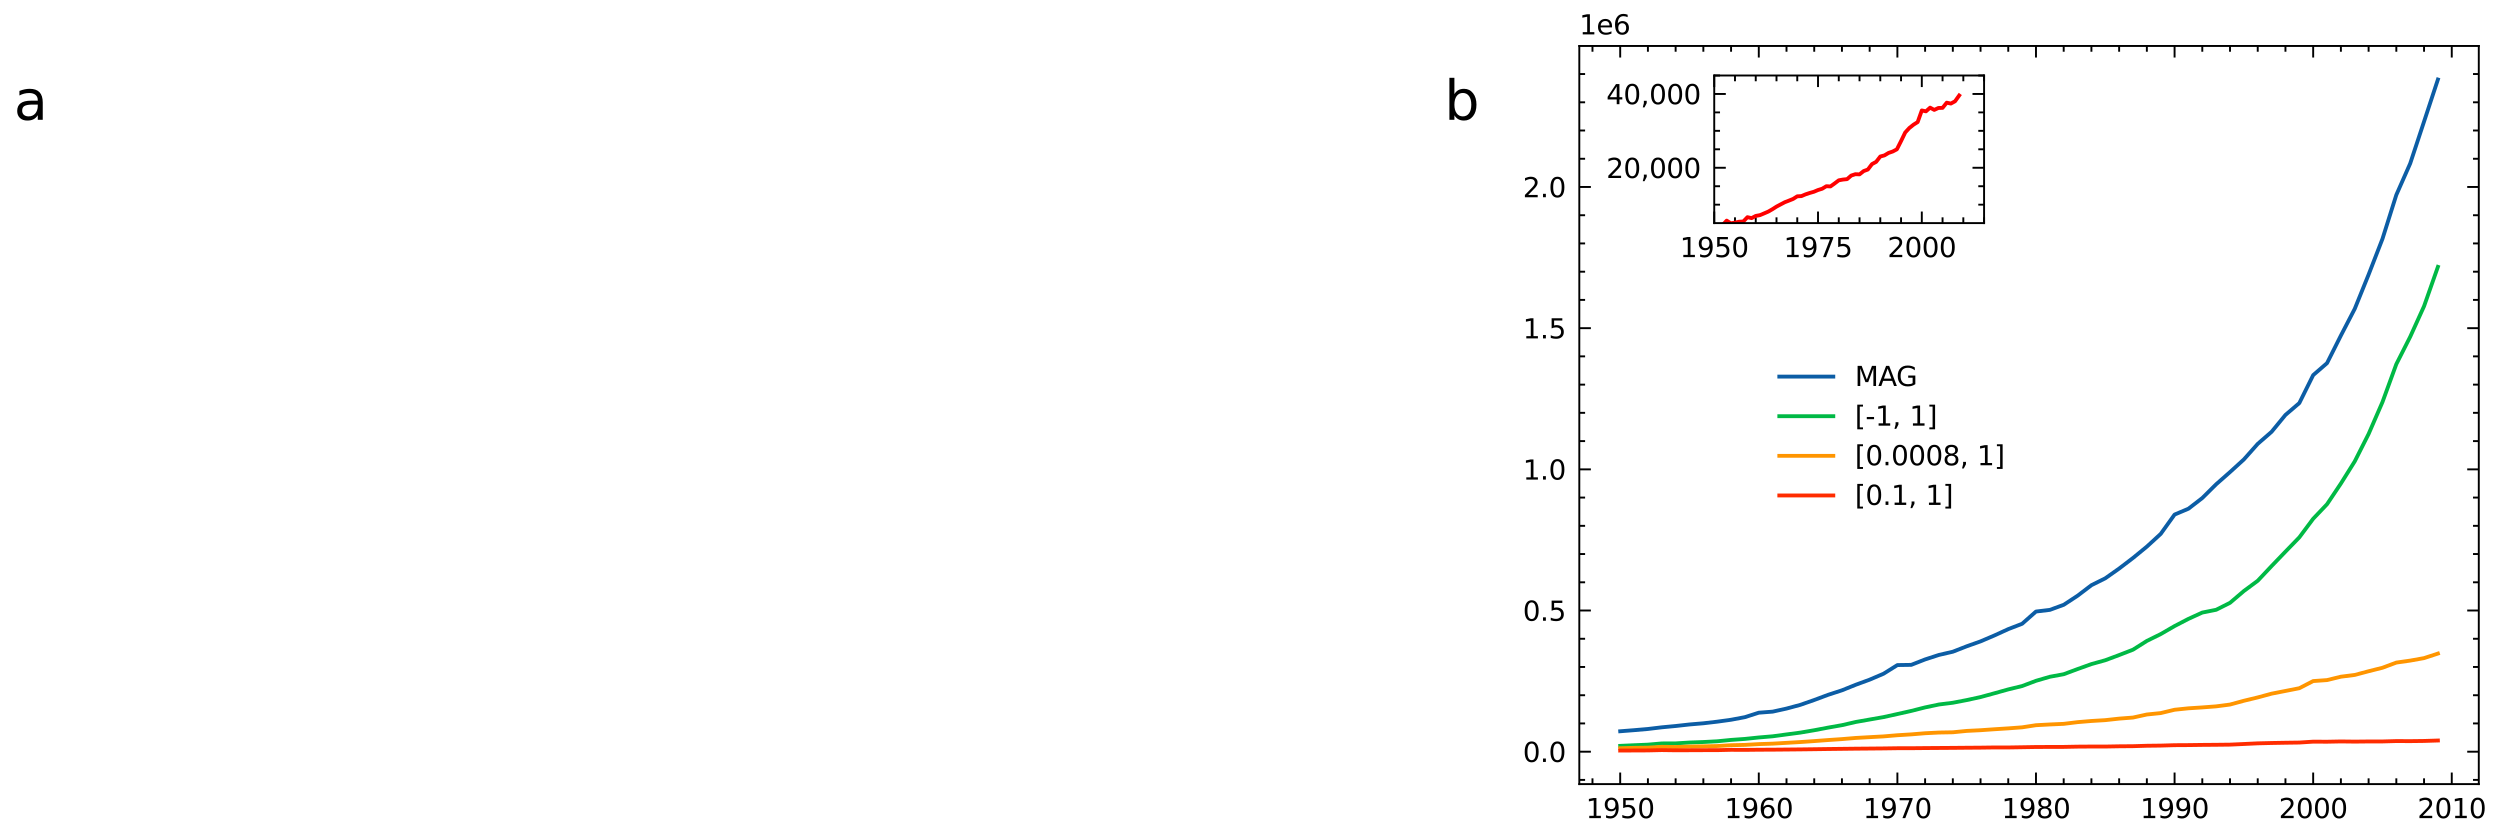 <?xml version="1.0" encoding="utf-8" standalone="no"?>
<!DOCTYPE svg PUBLIC "-//W3C//DTD SVG 1.1//EN"
  "http://www.w3.org/Graphics/SVG/1.1/DTD/svg11.dtd">
<svg xmlns:xlink="http://www.w3.org/1999/xlink" width="648.263pt" height="217.2pt" viewBox="0 0 648.263 217.2" xmlns="http://www.w3.org/2000/svg" version="1.1">
 <defs>
  <style type="text/css">*{stroke-linejoin: round; stroke-linecap: butt}</style>
 </defs>
 <g id="figure_1">
  <g id="patch_1">
   <path d="M 0 217.2 
L 648.263 217.2 
L 648.263 0 
L 0 0 
z
" style="fill: #ffffff"/>
  </g>
  <g id="axes_1">
   <g id="text_1">
    <!-- a -->
    <g transform="translate(3.6 31.059) scale(0.14 -0.14)">
     <defs>
      <path id="DejaVuSans-61" d="M 2194 1759 
Q 1497 1759 1228 1600 
Q 959 1441 959 1056 
Q 959 750 1161 570 
Q 1363 391 1709 391 
Q 2188 391 2477 730 
Q 2766 1069 2766 1631 
L 2766 1759 
L 2194 1759 
z
M 3341 1997 
L 3341 0 
L 2766 0 
L 2766 531 
Q 2569 213 2275 61 
Q 1981 -91 1556 -91 
Q 1019 -91 701 211 
Q 384 513 384 1019 
Q 384 1609 779 1909 
Q 1175 2209 1959 2209 
L 2766 2209 
L 2766 2266 
Q 2766 2663 2505 2880 
Q 2244 3097 1772 3097 
Q 1472 3097 1187 3025 
Q 903 2953 641 2809 
L 641 3341 
Q 956 3463 1253 3523 
Q 1550 3584 1831 3584 
Q 2591 3584 2966 3190 
Q 3341 2797 3341 1997 
z
" transform="scale(0.016)"/>
     </defs>
     <use xlink:href="#DejaVuSans-61"/>
    </g>
   </g>
  </g>
  <g id="axes_2">
   <g id="patch_2">
    <path d="M 409.523 203.325 
L 642.763 203.325 
L 642.763 11.919 
L 409.523 11.919 
z
" style="fill: #ffffff"/>
   </g>
   <g id="patch_3">
    <path d="M 420.125 194.55 
L 649.263 194.55 
M 649.263 191.622 
L 420.125 191.622 
L 420.125 194.55 
" clip-path="url(#pc21e0693cb)" style="fill: none"/>
   </g>
   <g id="matplotlib.axis_1">
    <g id="xtick_1">
     <g id="line2d_1">
      <defs>
       <path id="mc2209debc9" d="M 0 0 
L 0 -3 
" style="stroke: #000000; stroke-width: 0.5"/>
      </defs>
      <g>
       <use xlink:href="#mc2209debc9" x="420.125" y="203.325" style="stroke: #000000; stroke-width: 0.5"/>
      </g>
     </g>
     <g id="line2d_2">
      <defs>
       <path id="m16a56e37a3" d="M 0 0 
L 0 3 
" style="stroke: #000000; stroke-width: 0.5"/>
      </defs>
      <g>
       <use xlink:href="#m16a56e37a3" x="420.125" y="11.919" style="stroke: #000000; stroke-width: 0.5"/>
      </g>
     </g>
     <g id="text_2">
      <!-- 1950 -->
      <g transform="translate(411.217 212.144) scale(0.07 -0.07)">
       <defs>
        <path id="DejaVuSans-31" d="M 794 531 
L 1825 531 
L 1825 4091 
L 703 3866 
L 703 4441 
L 1819 4666 
L 2450 4666 
L 2450 531 
L 3481 531 
L 3481 0 
L 794 0 
L 794 531 
z
" transform="scale(0.016)"/>
        <path id="DejaVuSans-39" d="M 703 97 
L 703 672 
Q 941 559 1184 500 
Q 1428 441 1663 441 
Q 2288 441 2617 861 
Q 2947 1281 2994 2138 
Q 2813 1869 2534 1725 
Q 2256 1581 1919 1581 
Q 1219 1581 811 2004 
Q 403 2428 403 3163 
Q 403 3881 828 4315 
Q 1253 4750 1959 4750 
Q 2769 4750 3195 4129 
Q 3622 3509 3622 2328 
Q 3622 1225 3098 567 
Q 2575 -91 1691 -91 
Q 1453 -91 1209 -44 
Q 966 3 703 97 
z
M 1959 2075 
Q 2384 2075 2632 2365 
Q 2881 2656 2881 3163 
Q 2881 3666 2632 3958 
Q 2384 4250 1959 4250 
Q 1534 4250 1286 3958 
Q 1038 3666 1038 3163 
Q 1038 2656 1286 2365 
Q 1534 2075 1959 2075 
z
" transform="scale(0.016)"/>
        <path id="DejaVuSans-35" d="M 691 4666 
L 3169 4666 
L 3169 4134 
L 1269 4134 
L 1269 2991 
Q 1406 3038 1543 3061 
Q 1681 3084 1819 3084 
Q 2600 3084 3056 2656 
Q 3513 2228 3513 1497 
Q 3513 744 3044 326 
Q 2575 -91 1722 -91 
Q 1428 -91 1123 -41 
Q 819 9 494 109 
L 494 744 
Q 775 591 1075 516 
Q 1375 441 1709 441 
Q 2250 441 2565 725 
Q 2881 1009 2881 1497 
Q 2881 1984 2565 2268 
Q 2250 2553 1709 2553 
Q 1456 2553 1204 2497 
Q 953 2441 691 2322 
L 691 4666 
z
" transform="scale(0.016)"/>
        <path id="DejaVuSans-30" d="M 2034 4250 
Q 1547 4250 1301 3770 
Q 1056 3291 1056 2328 
Q 1056 1369 1301 889 
Q 1547 409 2034 409 
Q 2525 409 2770 889 
Q 3016 1369 3016 2328 
Q 3016 3291 2770 3770 
Q 2525 4250 2034 4250 
z
M 2034 4750 
Q 2819 4750 3233 4129 
Q 3647 3509 3647 2328 
Q 3647 1150 3233 529 
Q 2819 -91 2034 -91 
Q 1250 -91 836 529 
Q 422 1150 422 2328 
Q 422 3509 836 4129 
Q 1250 4750 2034 4750 
z
" transform="scale(0.016)"/>
       </defs>
       <use xlink:href="#DejaVuSans-31"/>
       <use xlink:href="#DejaVuSans-39" x="63.623"/>
       <use xlink:href="#DejaVuSans-35" x="127.246"/>
       <use xlink:href="#DejaVuSans-30" x="190.869"/>
      </g>
     </g>
    </g>
    <g id="xtick_2">
     <g id="line2d_3">
      <g>
       <use xlink:href="#mc2209debc9" x="456.063" y="203.325" style="stroke: #000000; stroke-width: 0.5"/>
      </g>
     </g>
     <g id="line2d_4">
      <g>
       <use xlink:href="#m16a56e37a3" x="456.063" y="11.919" style="stroke: #000000; stroke-width: 0.5"/>
      </g>
     </g>
     <g id="text_3">
      <!-- 1960 -->
      <g transform="translate(447.156 212.144) scale(0.07 -0.07)">
       <defs>
        <path id="DejaVuSans-36" d="M 2113 2584 
Q 1688 2584 1439 2293 
Q 1191 2003 1191 1497 
Q 1191 994 1439 701 
Q 1688 409 2113 409 
Q 2538 409 2786 701 
Q 3034 994 3034 1497 
Q 3034 2003 2786 2293 
Q 2538 2584 2113 2584 
z
M 3366 4563 
L 3366 3988 
Q 3128 4100 2886 4159 
Q 2644 4219 2406 4219 
Q 1781 4219 1451 3797 
Q 1122 3375 1075 2522 
Q 1259 2794 1537 2939 
Q 1816 3084 2150 3084 
Q 2853 3084 3261 2657 
Q 3669 2231 3669 1497 
Q 3669 778 3244 343 
Q 2819 -91 2113 -91 
Q 1303 -91 875 529 
Q 447 1150 447 2328 
Q 447 3434 972 4092 
Q 1497 4750 2381 4750 
Q 2619 4750 2861 4703 
Q 3103 4656 3366 4563 
z
" transform="scale(0.016)"/>
       </defs>
       <use xlink:href="#DejaVuSans-31"/>
       <use xlink:href="#DejaVuSans-39" x="63.623"/>
       <use xlink:href="#DejaVuSans-36" x="127.246"/>
       <use xlink:href="#DejaVuSans-30" x="190.869"/>
      </g>
     </g>
    </g>
    <g id="xtick_3">
     <g id="line2d_5">
      <g>
       <use xlink:href="#mc2209debc9" x="492.002" y="203.325" style="stroke: #000000; stroke-width: 0.5"/>
      </g>
     </g>
     <g id="line2d_6">
      <g>
       <use xlink:href="#m16a56e37a3" x="492.002" y="11.919" style="stroke: #000000; stroke-width: 0.5"/>
      </g>
     </g>
     <g id="text_4">
      <!-- 1970 -->
      <g transform="translate(483.094 212.144) scale(0.07 -0.07)">
       <defs>
        <path id="DejaVuSans-37" d="M 525 4666 
L 3525 4666 
L 3525 4397 
L 1831 0 
L 1172 0 
L 2766 4134 
L 525 4134 
L 525 4666 
z
" transform="scale(0.016)"/>
       </defs>
       <use xlink:href="#DejaVuSans-31"/>
       <use xlink:href="#DejaVuSans-39" x="63.623"/>
       <use xlink:href="#DejaVuSans-37" x="127.246"/>
       <use xlink:href="#DejaVuSans-30" x="190.869"/>
      </g>
     </g>
    </g>
    <g id="xtick_4">
     <g id="line2d_7">
      <g>
       <use xlink:href="#mc2209debc9" x="527.94" y="203.325" style="stroke: #000000; stroke-width: 0.5"/>
      </g>
     </g>
     <g id="line2d_8">
      <g>
       <use xlink:href="#m16a56e37a3" x="527.94" y="11.919" style="stroke: #000000; stroke-width: 0.5"/>
      </g>
     </g>
     <g id="text_5">
      <!-- 1980 -->
      <g transform="translate(519.033 212.144) scale(0.07 -0.07)">
       <defs>
        <path id="DejaVuSans-38" d="M 2034 2216 
Q 1584 2216 1326 1975 
Q 1069 1734 1069 1313 
Q 1069 891 1326 650 
Q 1584 409 2034 409 
Q 2484 409 2743 651 
Q 3003 894 3003 1313 
Q 3003 1734 2745 1975 
Q 2488 2216 2034 2216 
z
M 1403 2484 
Q 997 2584 770 2862 
Q 544 3141 544 3541 
Q 544 4100 942 4425 
Q 1341 4750 2034 4750 
Q 2731 4750 3128 4425 
Q 3525 4100 3525 3541 
Q 3525 3141 3298 2862 
Q 3072 2584 2669 2484 
Q 3125 2378 3379 2068 
Q 3634 1759 3634 1313 
Q 3634 634 3220 271 
Q 2806 -91 2034 -91 
Q 1263 -91 848 271 
Q 434 634 434 1313 
Q 434 1759 690 2068 
Q 947 2378 1403 2484 
z
M 1172 3481 
Q 1172 3119 1398 2916 
Q 1625 2713 2034 2713 
Q 2441 2713 2670 2916 
Q 2900 3119 2900 3481 
Q 2900 3844 2670 4047 
Q 2441 4250 2034 4250 
Q 1625 4250 1398 4047 
Q 1172 3844 1172 3481 
z
" transform="scale(0.016)"/>
       </defs>
       <use xlink:href="#DejaVuSans-31"/>
       <use xlink:href="#DejaVuSans-39" x="63.623"/>
       <use xlink:href="#DejaVuSans-38" x="127.246"/>
       <use xlink:href="#DejaVuSans-30" x="190.869"/>
      </g>
     </g>
    </g>
    <g id="xtick_5">
     <g id="line2d_9">
      <g>
       <use xlink:href="#mc2209debc9" x="563.879" y="203.325" style="stroke: #000000; stroke-width: 0.5"/>
      </g>
     </g>
     <g id="line2d_10">
      <g>
       <use xlink:href="#m16a56e37a3" x="563.879" y="11.919" style="stroke: #000000; stroke-width: 0.5"/>
      </g>
     </g>
     <g id="text_6">
      <!-- 1990 -->
      <g transform="translate(554.971 212.144) scale(0.07 -0.07)">
       <use xlink:href="#DejaVuSans-31"/>
       <use xlink:href="#DejaVuSans-39" x="63.623"/>
       <use xlink:href="#DejaVuSans-39" x="127.246"/>
       <use xlink:href="#DejaVuSans-30" x="190.869"/>
      </g>
     </g>
    </g>
    <g id="xtick_6">
     <g id="line2d_11">
      <g>
       <use xlink:href="#mc2209debc9" x="599.817" y="203.325" style="stroke: #000000; stroke-width: 0.5"/>
      </g>
     </g>
     <g id="line2d_12">
      <g>
       <use xlink:href="#m16a56e37a3" x="599.817" y="11.919" style="stroke: #000000; stroke-width: 0.5"/>
      </g>
     </g>
     <g id="text_7">
      <!-- 2000 -->
      <g transform="translate(590.909 212.144) scale(0.07 -0.07)">
       <defs>
        <path id="DejaVuSans-32" d="M 1228 531 
L 3431 531 
L 3431 0 
L 469 0 
L 469 531 
Q 828 903 1448 1529 
Q 2069 2156 2228 2338 
Q 2531 2678 2651 2914 
Q 2772 3150 2772 3378 
Q 2772 3750 2511 3984 
Q 2250 4219 1831 4219 
Q 1534 4219 1204 4116 
Q 875 4013 500 3803 
L 500 4441 
Q 881 4594 1212 4672 
Q 1544 4750 1819 4750 
Q 2544 4750 2975 4387 
Q 3406 4025 3406 3419 
Q 3406 3131 3298 2873 
Q 3191 2616 2906 2266 
Q 2828 2175 2409 1742 
Q 1991 1309 1228 531 
z
" transform="scale(0.016)"/>
       </defs>
       <use xlink:href="#DejaVuSans-32"/>
       <use xlink:href="#DejaVuSans-30" x="63.623"/>
       <use xlink:href="#DejaVuSans-30" x="127.246"/>
       <use xlink:href="#DejaVuSans-30" x="190.869"/>
      </g>
     </g>
    </g>
    <g id="xtick_7">
     <g id="line2d_13">
      <g>
       <use xlink:href="#mc2209debc9" x="635.755" y="203.325" style="stroke: #000000; stroke-width: 0.5"/>
      </g>
     </g>
     <g id="line2d_14">
      <g>
       <use xlink:href="#m16a56e37a3" x="635.755" y="11.919" style="stroke: #000000; stroke-width: 0.5"/>
      </g>
     </g>
     <g id="text_8">
      <!-- 2010 -->
      <g transform="translate(626.848 212.144) scale(0.07 -0.07)">
       <use xlink:href="#DejaVuSans-32"/>
       <use xlink:href="#DejaVuSans-30" x="63.623"/>
       <use xlink:href="#DejaVuSans-31" x="127.246"/>
       <use xlink:href="#DejaVuSans-30" x="190.869"/>
      </g>
     </g>
    </g>
    <g id="xtick_8">
     <g id="line2d_15">
      <defs>
       <path id="m27aea5e9bb" d="M 0 0 
L 0 -1.5 
" style="stroke: #000000; stroke-width: 0.5"/>
      </defs>
      <g>
       <use xlink:href="#m27aea5e9bb" x="412.937" y="203.325" style="stroke: #000000; stroke-width: 0.5"/>
      </g>
     </g>
     <g id="line2d_16">
      <defs>
       <path id="mab8e071336" d="M 0 0 
L 0 1.5 
" style="stroke: #000000; stroke-width: 0.5"/>
      </defs>
      <g>
       <use xlink:href="#mab8e071336" x="412.937" y="11.919" style="stroke: #000000; stroke-width: 0.5"/>
      </g>
     </g>
    </g>
    <g id="xtick_9">
     <g id="line2d_17">
      <g>
       <use xlink:href="#m27aea5e9bb" x="427.312" y="203.325" style="stroke: #000000; stroke-width: 0.5"/>
      </g>
     </g>
     <g id="line2d_18">
      <g>
       <use xlink:href="#mab8e071336" x="427.312" y="11.919" style="stroke: #000000; stroke-width: 0.5"/>
      </g>
     </g>
    </g>
    <g id="xtick_10">
     <g id="line2d_19">
      <g>
       <use xlink:href="#m27aea5e9bb" x="434.5" y="203.325" style="stroke: #000000; stroke-width: 0.5"/>
      </g>
     </g>
     <g id="line2d_20">
      <g>
       <use xlink:href="#mab8e071336" x="434.5" y="11.919" style="stroke: #000000; stroke-width: 0.5"/>
      </g>
     </g>
    </g>
    <g id="xtick_11">
     <g id="line2d_21">
      <g>
       <use xlink:href="#m27aea5e9bb" x="441.688" y="203.325" style="stroke: #000000; stroke-width: 0.5"/>
      </g>
     </g>
     <g id="line2d_22">
      <g>
       <use xlink:href="#mab8e071336" x="441.688" y="11.919" style="stroke: #000000; stroke-width: 0.5"/>
      </g>
     </g>
    </g>
    <g id="xtick_12">
     <g id="line2d_23">
      <g>
       <use xlink:href="#m27aea5e9bb" x="448.875" y="203.325" style="stroke: #000000; stroke-width: 0.5"/>
      </g>
     </g>
     <g id="line2d_24">
      <g>
       <use xlink:href="#mab8e071336" x="448.875" y="11.919" style="stroke: #000000; stroke-width: 0.5"/>
      </g>
     </g>
    </g>
    <g id="xtick_13">
     <g id="line2d_25">
      <g>
       <use xlink:href="#m27aea5e9bb" x="463.251" y="203.325" style="stroke: #000000; stroke-width: 0.5"/>
      </g>
     </g>
     <g id="line2d_26">
      <g>
       <use xlink:href="#mab8e071336" x="463.251" y="11.919" style="stroke: #000000; stroke-width: 0.5"/>
      </g>
     </g>
    </g>
    <g id="xtick_14">
     <g id="line2d_27">
      <g>
       <use xlink:href="#m27aea5e9bb" x="470.438" y="203.325" style="stroke: #000000; stroke-width: 0.5"/>
      </g>
     </g>
     <g id="line2d_28">
      <g>
       <use xlink:href="#mab8e071336" x="470.438" y="11.919" style="stroke: #000000; stroke-width: 0.5"/>
      </g>
     </g>
    </g>
    <g id="xtick_15">
     <g id="line2d_29">
      <g>
       <use xlink:href="#m27aea5e9bb" x="477.626" y="203.325" style="stroke: #000000; stroke-width: 0.5"/>
      </g>
     </g>
     <g id="line2d_30">
      <g>
       <use xlink:href="#mab8e071336" x="477.626" y="11.919" style="stroke: #000000; stroke-width: 0.5"/>
      </g>
     </g>
    </g>
    <g id="xtick_16">
     <g id="line2d_31">
      <g>
       <use xlink:href="#m27aea5e9bb" x="484.814" y="203.325" style="stroke: #000000; stroke-width: 0.5"/>
      </g>
     </g>
     <g id="line2d_32">
      <g>
       <use xlink:href="#mab8e071336" x="484.814" y="11.919" style="stroke: #000000; stroke-width: 0.5"/>
      </g>
     </g>
    </g>
    <g id="xtick_17">
     <g id="line2d_33">
      <g>
       <use xlink:href="#m27aea5e9bb" x="499.189" y="203.325" style="stroke: #000000; stroke-width: 0.5"/>
      </g>
     </g>
     <g id="line2d_34">
      <g>
       <use xlink:href="#mab8e071336" x="499.189" y="11.919" style="stroke: #000000; stroke-width: 0.5"/>
      </g>
     </g>
    </g>
    <g id="xtick_18">
     <g id="line2d_35">
      <g>
       <use xlink:href="#m27aea5e9bb" x="506.377" y="203.325" style="stroke: #000000; stroke-width: 0.5"/>
      </g>
     </g>
     <g id="line2d_36">
      <g>
       <use xlink:href="#mab8e071336" x="506.377" y="11.919" style="stroke: #000000; stroke-width: 0.5"/>
      </g>
     </g>
    </g>
    <g id="xtick_19">
     <g id="line2d_37">
      <g>
       <use xlink:href="#m27aea5e9bb" x="513.565" y="203.325" style="stroke: #000000; stroke-width: 0.5"/>
      </g>
     </g>
     <g id="line2d_38">
      <g>
       <use xlink:href="#mab8e071336" x="513.565" y="11.919" style="stroke: #000000; stroke-width: 0.5"/>
      </g>
     </g>
    </g>
    <g id="xtick_20">
     <g id="line2d_39">
      <g>
       <use xlink:href="#m27aea5e9bb" x="520.752" y="203.325" style="stroke: #000000; stroke-width: 0.5"/>
      </g>
     </g>
     <g id="line2d_40">
      <g>
       <use xlink:href="#mab8e071336" x="520.752" y="11.919" style="stroke: #000000; stroke-width: 0.5"/>
      </g>
     </g>
    </g>
    <g id="xtick_21">
     <g id="line2d_41">
      <g>
       <use xlink:href="#m27aea5e9bb" x="535.128" y="203.325" style="stroke: #000000; stroke-width: 0.5"/>
      </g>
     </g>
     <g id="line2d_42">
      <g>
       <use xlink:href="#mab8e071336" x="535.128" y="11.919" style="stroke: #000000; stroke-width: 0.5"/>
      </g>
     </g>
    </g>
    <g id="xtick_22">
     <g id="line2d_43">
      <g>
       <use xlink:href="#m27aea5e9bb" x="542.315" y="203.325" style="stroke: #000000; stroke-width: 0.5"/>
      </g>
     </g>
     <g id="line2d_44">
      <g>
       <use xlink:href="#mab8e071336" x="542.315" y="11.919" style="stroke: #000000; stroke-width: 0.5"/>
      </g>
     </g>
    </g>
    <g id="xtick_23">
     <g id="line2d_45">
      <g>
       <use xlink:href="#m27aea5e9bb" x="549.503" y="203.325" style="stroke: #000000; stroke-width: 0.5"/>
      </g>
     </g>
     <g id="line2d_46">
      <g>
       <use xlink:href="#mab8e071336" x="549.503" y="11.919" style="stroke: #000000; stroke-width: 0.5"/>
      </g>
     </g>
    </g>
    <g id="xtick_24">
     <g id="line2d_47">
      <g>
       <use xlink:href="#m27aea5e9bb" x="556.691" y="203.325" style="stroke: #000000; stroke-width: 0.5"/>
      </g>
     </g>
     <g id="line2d_48">
      <g>
       <use xlink:href="#mab8e071336" x="556.691" y="11.919" style="stroke: #000000; stroke-width: 0.5"/>
      </g>
     </g>
    </g>
    <g id="xtick_25">
     <g id="line2d_49">
      <g>
       <use xlink:href="#m27aea5e9bb" x="571.066" y="203.325" style="stroke: #000000; stroke-width: 0.5"/>
      </g>
     </g>
     <g id="line2d_50">
      <g>
       <use xlink:href="#mab8e071336" x="571.066" y="11.919" style="stroke: #000000; stroke-width: 0.5"/>
      </g>
     </g>
    </g>
    <g id="xtick_26">
     <g id="line2d_51">
      <g>
       <use xlink:href="#m27aea5e9bb" x="578.254" y="203.325" style="stroke: #000000; stroke-width: 0.5"/>
      </g>
     </g>
     <g id="line2d_52">
      <g>
       <use xlink:href="#mab8e071336" x="578.254" y="11.919" style="stroke: #000000; stroke-width: 0.5"/>
      </g>
     </g>
    </g>
    <g id="xtick_27">
     <g id="line2d_53">
      <g>
       <use xlink:href="#m27aea5e9bb" x="585.442" y="203.325" style="stroke: #000000; stroke-width: 0.5"/>
      </g>
     </g>
     <g id="line2d_54">
      <g>
       <use xlink:href="#mab8e071336" x="585.442" y="11.919" style="stroke: #000000; stroke-width: 0.5"/>
      </g>
     </g>
    </g>
    <g id="xtick_28">
     <g id="line2d_55">
      <g>
       <use xlink:href="#m27aea5e9bb" x="592.629" y="203.325" style="stroke: #000000; stroke-width: 0.5"/>
      </g>
     </g>
     <g id="line2d_56">
      <g>
       <use xlink:href="#mab8e071336" x="592.629" y="11.919" style="stroke: #000000; stroke-width: 0.5"/>
      </g>
     </g>
    </g>
    <g id="xtick_29">
     <g id="line2d_57">
      <g>
       <use xlink:href="#m27aea5e9bb" x="607.005" y="203.325" style="stroke: #000000; stroke-width: 0.5"/>
      </g>
     </g>
     <g id="line2d_58">
      <g>
       <use xlink:href="#mab8e071336" x="607.005" y="11.919" style="stroke: #000000; stroke-width: 0.5"/>
      </g>
     </g>
    </g>
    <g id="xtick_30">
     <g id="line2d_59">
      <g>
       <use xlink:href="#m27aea5e9bb" x="614.192" y="203.325" style="stroke: #000000; stroke-width: 0.5"/>
      </g>
     </g>
     <g id="line2d_60">
      <g>
       <use xlink:href="#mab8e071336" x="614.192" y="11.919" style="stroke: #000000; stroke-width: 0.5"/>
      </g>
     </g>
    </g>
    <g id="xtick_31">
     <g id="line2d_61">
      <g>
       <use xlink:href="#m27aea5e9bb" x="621.38" y="203.325" style="stroke: #000000; stroke-width: 0.5"/>
      </g>
     </g>
     <g id="line2d_62">
      <g>
       <use xlink:href="#mab8e071336" x="621.38" y="11.919" style="stroke: #000000; stroke-width: 0.5"/>
      </g>
     </g>
    </g>
    <g id="xtick_32">
     <g id="line2d_63">
      <g>
       <use xlink:href="#m27aea5e9bb" x="628.568" y="203.325" style="stroke: #000000; stroke-width: 0.5"/>
      </g>
     </g>
     <g id="line2d_64">
      <g>
       <use xlink:href="#mab8e071336" x="628.568" y="11.919" style="stroke: #000000; stroke-width: 0.5"/>
      </g>
     </g>
    </g>
   </g>
   <g id="matplotlib.axis_2">
    <g id="ytick_1">
     <g id="line2d_65">
      <defs>
       <path id="mfcdd71d3bc" d="M 0 0 
L 3 0 
" style="stroke: #000000; stroke-width: 0.5"/>
      </defs>
      <g>
       <use xlink:href="#mfcdd71d3bc" x="409.523" y="194.916" style="stroke: #000000; stroke-width: 0.5"/>
      </g>
     </g>
     <g id="line2d_66">
      <defs>
       <path id="madb8eb1263" d="M 0 0 
L -3 0 
" style="stroke: #000000; stroke-width: 0.5"/>
      </defs>
      <g>
       <use xlink:href="#madb8eb1263" x="642.763" y="194.916" style="stroke: #000000; stroke-width: 0.5"/>
      </g>
     </g>
     <g id="text_9">
      <!-- 0.0 -->
      <g transform="translate(394.891 197.576) scale(0.07 -0.07)">
       <defs>
        <path id="DejaVuSans-2e" d="M 684 794 
L 1344 794 
L 1344 0 
L 684 0 
L 684 794 
z
" transform="scale(0.016)"/>
       </defs>
       <use xlink:href="#DejaVuSans-30"/>
       <use xlink:href="#DejaVuSans-2e" x="63.623"/>
       <use xlink:href="#DejaVuSans-30" x="95.41"/>
      </g>
     </g>
    </g>
    <g id="ytick_2">
     <g id="line2d_67">
      <g>
       <use xlink:href="#mfcdd71d3bc" x="409.523" y="158.309" style="stroke: #000000; stroke-width: 0.5"/>
      </g>
     </g>
     <g id="line2d_68">
      <g>
       <use xlink:href="#madb8eb1263" x="642.763" y="158.309" style="stroke: #000000; stroke-width: 0.5"/>
      </g>
     </g>
     <g id="text_10">
      <!-- 0.5 -->
      <g transform="translate(394.891 160.968) scale(0.07 -0.07)">
       <use xlink:href="#DejaVuSans-30"/>
       <use xlink:href="#DejaVuSans-2e" x="63.623"/>
       <use xlink:href="#DejaVuSans-35" x="95.41"/>
      </g>
     </g>
    </g>
    <g id="ytick_3">
     <g id="line2d_69">
      <g>
       <use xlink:href="#mfcdd71d3bc" x="409.523" y="121.701" style="stroke: #000000; stroke-width: 0.5"/>
      </g>
     </g>
     <g id="line2d_70">
      <g>
       <use xlink:href="#madb8eb1263" x="642.763" y="121.701" style="stroke: #000000; stroke-width: 0.5"/>
      </g>
     </g>
     <g id="text_11">
      <!-- 1.0 -->
      <g transform="translate(394.891 124.361) scale(0.07 -0.07)">
       <use xlink:href="#DejaVuSans-31"/>
       <use xlink:href="#DejaVuSans-2e" x="63.623"/>
       <use xlink:href="#DejaVuSans-30" x="95.41"/>
      </g>
     </g>
    </g>
    <g id="ytick_4">
     <g id="line2d_71">
      <g>
       <use xlink:href="#mfcdd71d3bc" x="409.523" y="85.094" style="stroke: #000000; stroke-width: 0.5"/>
      </g>
     </g>
     <g id="line2d_72">
      <g>
       <use xlink:href="#madb8eb1263" x="642.763" y="85.094" style="stroke: #000000; stroke-width: 0.5"/>
      </g>
     </g>
     <g id="text_12">
      <!-- 1.5 -->
      <g transform="translate(394.891 87.753) scale(0.07 -0.07)">
       <use xlink:href="#DejaVuSans-31"/>
       <use xlink:href="#DejaVuSans-2e" x="63.623"/>
       <use xlink:href="#DejaVuSans-35" x="95.41"/>
      </g>
     </g>
    </g>
    <g id="ytick_5">
     <g id="line2d_73">
      <g>
       <use xlink:href="#mfcdd71d3bc" x="409.523" y="48.486" style="stroke: #000000; stroke-width: 0.5"/>
      </g>
     </g>
     <g id="line2d_74">
      <g>
       <use xlink:href="#madb8eb1263" x="642.763" y="48.486" style="stroke: #000000; stroke-width: 0.5"/>
      </g>
     </g>
     <g id="text_13">
      <!-- 2.0 -->
      <g transform="translate(394.891 51.145) scale(0.07 -0.07)">
       <use xlink:href="#DejaVuSans-32"/>
       <use xlink:href="#DejaVuSans-2e" x="63.623"/>
       <use xlink:href="#DejaVuSans-30" x="95.41"/>
      </g>
     </g>
    </g>
    <g id="ytick_6">
     <g id="line2d_75">
      <defs>
       <path id="m9abe87e563" d="M 0 0 
L 1.5 0 
" style="stroke: #000000; stroke-width: 0.5"/>
      </defs>
      <g>
       <use xlink:href="#m9abe87e563" x="409.523" y="202.238" style="stroke: #000000; stroke-width: 0.5"/>
      </g>
     </g>
     <g id="line2d_76">
      <defs>
       <path id="m447b098126" d="M 0 0 
L -1.5 0 
" style="stroke: #000000; stroke-width: 0.5"/>
      </defs>
      <g>
       <use xlink:href="#m447b098126" x="642.763" y="202.238" style="stroke: #000000; stroke-width: 0.5"/>
      </g>
     </g>
    </g>
    <g id="ytick_7">
     <g id="line2d_77">
      <g>
       <use xlink:href="#m9abe87e563" x="409.523" y="187.595" style="stroke: #000000; stroke-width: 0.5"/>
      </g>
     </g>
     <g id="line2d_78">
      <g>
       <use xlink:href="#m447b098126" x="642.763" y="187.595" style="stroke: #000000; stroke-width: 0.5"/>
      </g>
     </g>
    </g>
    <g id="ytick_8">
     <g id="line2d_79">
      <g>
       <use xlink:href="#m9abe87e563" x="409.523" y="180.273" style="stroke: #000000; stroke-width: 0.5"/>
      </g>
     </g>
     <g id="line2d_80">
      <g>
       <use xlink:href="#m447b098126" x="642.763" y="180.273" style="stroke: #000000; stroke-width: 0.5"/>
      </g>
     </g>
    </g>
    <g id="ytick_9">
     <g id="line2d_81">
      <g>
       <use xlink:href="#m9abe87e563" x="409.523" y="172.952" style="stroke: #000000; stroke-width: 0.5"/>
      </g>
     </g>
     <g id="line2d_82">
      <g>
       <use xlink:href="#m447b098126" x="642.763" y="172.952" style="stroke: #000000; stroke-width: 0.5"/>
      </g>
     </g>
    </g>
    <g id="ytick_10">
     <g id="line2d_83">
      <g>
       <use xlink:href="#m9abe87e563" x="409.523" y="165.63" style="stroke: #000000; stroke-width: 0.5"/>
      </g>
     </g>
     <g id="line2d_84">
      <g>
       <use xlink:href="#m447b098126" x="642.763" y="165.63" style="stroke: #000000; stroke-width: 0.5"/>
      </g>
     </g>
    </g>
    <g id="ytick_11">
     <g id="line2d_85">
      <g>
       <use xlink:href="#m9abe87e563" x="409.523" y="150.987" style="stroke: #000000; stroke-width: 0.5"/>
      </g>
     </g>
     <g id="line2d_86">
      <g>
       <use xlink:href="#m447b098126" x="642.763" y="150.987" style="stroke: #000000; stroke-width: 0.5"/>
      </g>
     </g>
    </g>
    <g id="ytick_12">
     <g id="line2d_87">
      <g>
       <use xlink:href="#m9abe87e563" x="409.523" y="143.666" style="stroke: #000000; stroke-width: 0.5"/>
      </g>
     </g>
     <g id="line2d_88">
      <g>
       <use xlink:href="#m447b098126" x="642.763" y="143.666" style="stroke: #000000; stroke-width: 0.5"/>
      </g>
     </g>
    </g>
    <g id="ytick_13">
     <g id="line2d_89">
      <g>
       <use xlink:href="#m9abe87e563" x="409.523" y="136.344" style="stroke: #000000; stroke-width: 0.5"/>
      </g>
     </g>
     <g id="line2d_90">
      <g>
       <use xlink:href="#m447b098126" x="642.763" y="136.344" style="stroke: #000000; stroke-width: 0.5"/>
      </g>
     </g>
    </g>
    <g id="ytick_14">
     <g id="line2d_91">
      <g>
       <use xlink:href="#m9abe87e563" x="409.523" y="129.023" style="stroke: #000000; stroke-width: 0.5"/>
      </g>
     </g>
     <g id="line2d_92">
      <g>
       <use xlink:href="#m447b098126" x="642.763" y="129.023" style="stroke: #000000; stroke-width: 0.5"/>
      </g>
     </g>
    </g>
    <g id="ytick_15">
     <g id="line2d_93">
      <g>
       <use xlink:href="#m9abe87e563" x="409.523" y="114.38" style="stroke: #000000; stroke-width: 0.5"/>
      </g>
     </g>
     <g id="line2d_94">
      <g>
       <use xlink:href="#m447b098126" x="642.763" y="114.38" style="stroke: #000000; stroke-width: 0.5"/>
      </g>
     </g>
    </g>
    <g id="ytick_16">
     <g id="line2d_95">
      <g>
       <use xlink:href="#m9abe87e563" x="409.523" y="107.058" style="stroke: #000000; stroke-width: 0.5"/>
      </g>
     </g>
     <g id="line2d_96">
      <g>
       <use xlink:href="#m447b098126" x="642.763" y="107.058" style="stroke: #000000; stroke-width: 0.5"/>
      </g>
     </g>
    </g>
    <g id="ytick_17">
     <g id="line2d_97">
      <g>
       <use xlink:href="#m9abe87e563" x="409.523" y="99.737" style="stroke: #000000; stroke-width: 0.5"/>
      </g>
     </g>
     <g id="line2d_98">
      <g>
       <use xlink:href="#m447b098126" x="642.763" y="99.737" style="stroke: #000000; stroke-width: 0.5"/>
      </g>
     </g>
    </g>
    <g id="ytick_18">
     <g id="line2d_99">
      <g>
       <use xlink:href="#m9abe87e563" x="409.523" y="92.415" style="stroke: #000000; stroke-width: 0.5"/>
      </g>
     </g>
     <g id="line2d_100">
      <g>
       <use xlink:href="#m447b098126" x="642.763" y="92.415" style="stroke: #000000; stroke-width: 0.5"/>
      </g>
     </g>
    </g>
    <g id="ytick_19">
     <g id="line2d_101">
      <g>
       <use xlink:href="#m9abe87e563" x="409.523" y="77.772" style="stroke: #000000; stroke-width: 0.5"/>
      </g>
     </g>
     <g id="line2d_102">
      <g>
       <use xlink:href="#m447b098126" x="642.763" y="77.772" style="stroke: #000000; stroke-width: 0.5"/>
      </g>
     </g>
    </g>
    <g id="ytick_20">
     <g id="line2d_103">
      <g>
       <use xlink:href="#m9abe87e563" x="409.523" y="70.45" style="stroke: #000000; stroke-width: 0.5"/>
      </g>
     </g>
     <g id="line2d_104">
      <g>
       <use xlink:href="#m447b098126" x="642.763" y="70.45" style="stroke: #000000; stroke-width: 0.5"/>
      </g>
     </g>
    </g>
    <g id="ytick_21">
     <g id="line2d_105">
      <g>
       <use xlink:href="#m9abe87e563" x="409.523" y="63.129" style="stroke: #000000; stroke-width: 0.5"/>
      </g>
     </g>
     <g id="line2d_106">
      <g>
       <use xlink:href="#m447b098126" x="642.763" y="63.129" style="stroke: #000000; stroke-width: 0.5"/>
      </g>
     </g>
    </g>
    <g id="ytick_22">
     <g id="line2d_107">
      <g>
       <use xlink:href="#m9abe87e563" x="409.523" y="55.807" style="stroke: #000000; stroke-width: 0.5"/>
      </g>
     </g>
     <g id="line2d_108">
      <g>
       <use xlink:href="#m447b098126" x="642.763" y="55.807" style="stroke: #000000; stroke-width: 0.5"/>
      </g>
     </g>
    </g>
    <g id="ytick_23">
     <g id="line2d_109">
      <g>
       <use xlink:href="#m9abe87e563" x="409.523" y="41.164" style="stroke: #000000; stroke-width: 0.5"/>
      </g>
     </g>
     <g id="line2d_110">
      <g>
       <use xlink:href="#m447b098126" x="642.763" y="41.164" style="stroke: #000000; stroke-width: 0.5"/>
      </g>
     </g>
    </g>
    <g id="ytick_24">
     <g id="line2d_111">
      <g>
       <use xlink:href="#m9abe87e563" x="409.523" y="33.843" style="stroke: #000000; stroke-width: 0.5"/>
      </g>
     </g>
     <g id="line2d_112">
      <g>
       <use xlink:href="#m447b098126" x="642.763" y="33.843" style="stroke: #000000; stroke-width: 0.5"/>
      </g>
     </g>
    </g>
    <g id="ytick_25">
     <g id="line2d_113">
      <g>
       <use xlink:href="#m9abe87e563" x="409.523" y="26.521" style="stroke: #000000; stroke-width: 0.5"/>
      </g>
     </g>
     <g id="line2d_114">
      <g>
       <use xlink:href="#m447b098126" x="642.763" y="26.521" style="stroke: #000000; stroke-width: 0.5"/>
      </g>
     </g>
    </g>
    <g id="ytick_26">
     <g id="line2d_115">
      <g>
       <use xlink:href="#m9abe87e563" x="409.523" y="19.2" style="stroke: #000000; stroke-width: 0.5"/>
      </g>
     </g>
     <g id="line2d_116">
      <g>
       <use xlink:href="#m447b098126" x="642.763" y="19.2" style="stroke: #000000; stroke-width: 0.5"/>
      </g>
     </g>
    </g>
    <g id="text_14">
     <!-- 1e6 -->
     <g transform="translate(409.523 8.919) scale(0.07 -0.07)">
      <defs>
       <path id="DejaVuSans-65" d="M 3597 1894 
L 3597 1613 
L 953 1613 
Q 991 1019 1311 708 
Q 1631 397 2203 397 
Q 2534 397 2845 478 
Q 3156 559 3463 722 
L 3463 178 
Q 3153 47 2828 -22 
Q 2503 -91 2169 -91 
Q 1331 -91 842 396 
Q 353 884 353 1716 
Q 353 2575 817 3079 
Q 1281 3584 2069 3584 
Q 2775 3584 3186 3129 
Q 3597 2675 3597 1894 
z
M 3022 2063 
Q 3016 2534 2758 2815 
Q 2500 3097 2075 3097 
Q 1594 3097 1305 2825 
Q 1016 2553 972 2059 
L 3022 2063 
z
" transform="scale(0.016)"/>
      </defs>
      <use xlink:href="#DejaVuSans-31"/>
      <use xlink:href="#DejaVuSans-65" x="63.623"/>
      <use xlink:href="#DejaVuSans-36" x="125.146"/>
     </g>
    </g>
   </g>
   <g id="line2d_117">
    <path d="M 420.125 189.621 
L 423.718 189.337 
L 427.312 189.028 
L 430.906 188.596 
L 434.5 188.258 
L 438.094 187.857 
L 441.688 187.553 
L 445.281 187.134 
L 448.875 186.636 
L 452.469 185.959 
L 456.063 184.806 
L 459.657 184.532 
L 463.251 183.738 
L 466.845 182.768 
L 470.438 181.514 
L 474.032 180.172 
L 477.626 179.003 
L 481.22 177.556 
L 484.814 176.238 
L 488.408 174.703 
L 492.002 172.457 
L 495.595 172.402 
L 499.189 170.994 
L 502.783 169.825 
L 506.377 168.994 
L 509.971 167.589 
L 513.565 166.313 
L 517.158 164.779 
L 520.752 163.134 
L 524.346 161.749 
L 527.94 158.574 
L 531.534 158.146 
L 535.128 156.832 
L 538.722 154.478 
L 542.315 151.746 
L 545.909 149.958 
L 549.503 147.426 
L 553.097 144.684 
L 556.691 141.74 
L 560.285 138.441 
L 563.879 133.431 
L 567.472 131.914 
L 571.066 129.139 
L 574.66 125.574 
L 578.254 122.41 
L 581.848 119.135 
L 585.442 115.094 
L 589.035 111.968 
L 592.629 107.591 
L 596.223 104.52 
L 599.817 97.271 
L 603.411 94.161 
L 607.005 87.005 
L 610.599 80.074 
L 614.192 71.199 
L 617.786 61.94 
L 621.38 50.535 
L 624.974 42.396 
L 628.568 31.525 
L 632.162 20.619 
" clip-path="url(#pc21e0693cb)" style="fill: none; stroke: #0c5da5; stroke-linecap: square"/>
   </g>
   <g id="line2d_118">
    <path d="M 420.125 193.406 
L 423.718 193.241 
L 427.312 193.091 
L 430.906 192.776 
L 434.5 192.763 
L 438.094 192.541 
L 441.688 192.41 
L 445.281 192.219 
L 448.875 191.863 
L 452.469 191.605 
L 456.063 191.229 
L 459.657 190.927 
L 463.251 190.441 
L 466.845 189.966 
L 470.438 189.355 
L 474.032 188.673 
L 477.626 188.039 
L 481.22 187.209 
L 484.814 186.576 
L 488.408 185.947 
L 492.002 185.152 
L 495.595 184.345 
L 499.189 183.435 
L 502.783 182.676 
L 506.377 182.226 
L 509.971 181.536 
L 513.565 180.752 
L 517.158 179.769 
L 520.752 178.767 
L 524.346 177.896 
L 527.94 176.537 
L 531.534 175.489 
L 535.128 174.828 
L 538.722 173.491 
L 542.315 172.202 
L 545.909 171.201 
L 549.503 169.859 
L 553.097 168.466 
L 556.691 166.193 
L 560.285 164.422 
L 563.879 162.343 
L 567.472 160.478 
L 571.066 158.84 
L 574.66 158.12 
L 578.254 156.314 
L 581.848 153.251 
L 585.442 150.591 
L 589.035 146.78 
L 592.629 143.044 
L 596.223 139.34 
L 599.817 134.519 
L 603.411 130.747 
L 607.005 125.376 
L 610.599 119.633 
L 614.192 112.526 
L 617.786 104.259 
L 621.38 94.422 
L 624.974 87.331 
L 628.568 79.404 
L 632.162 69.196 
" clip-path="url(#pc21e0693cb)" style="fill: none; stroke: #00b945; stroke-linecap: square"/>
   </g>
   <g id="line2d_119">
    <path d="M 420.125 194.016 
L 423.718 193.919 
L 427.312 193.867 
L 430.906 193.653 
L 434.5 193.696 
L 438.094 193.59 
L 441.688 193.524 
L 445.281 193.45 
L 448.875 193.237 
L 452.469 193.153 
L 456.063 192.949 
L 459.657 192.833 
L 463.251 192.623 
L 466.845 192.416 
L 470.438 192.166 
L 474.032 191.896 
L 477.626 191.653 
L 481.22 191.352 
L 484.814 191.149 
L 488.408 190.953 
L 492.002 190.65 
L 495.595 190.428 
L 499.189 190.133 
L 502.783 189.951 
L 506.377 189.885 
L 509.971 189.529 
L 513.565 189.349 
L 517.158 189.098 
L 520.752 188.868 
L 524.346 188.6 
L 527.94 188.049 
L 531.534 187.856 
L 535.128 187.698 
L 538.722 187.257 
L 542.315 186.954 
L 545.909 186.737 
L 549.503 186.342 
L 553.097 186.064 
L 556.691 185.274 
L 560.285 184.906 
L 563.879 184.042 
L 567.472 183.669 
L 571.066 183.437 
L 574.66 183.163 
L 578.254 182.694 
L 581.848 181.713 
L 585.442 180.845 
L 589.035 179.872 
L 592.629 179.167 
L 596.223 178.459 
L 599.817 176.605 
L 603.411 176.35 
L 607.005 175.472 
L 610.599 175.015 
L 614.192 174.055 
L 617.786 173.153 
L 621.38 171.811 
L 624.974 171.298 
L 628.568 170.653 
L 632.162 169.474 
" clip-path="url(#pc21e0693cb)" style="fill: none; stroke: #ff9500; stroke-linecap: square"/>
   </g>
   <g id="line2d_120">
    <path d="M 420.125 194.625 
L 423.718 194.606 
L 427.312 194.589 
L 430.906 194.501 
L 434.5 194.554 
L 438.094 194.54 
L 441.688 194.522 
L 445.281 194.518 
L 448.875 194.433 
L 452.469 194.451 
L 456.063 194.408 
L 459.657 194.392 
L 463.251 194.358 
L 466.845 194.322 
L 470.438 194.275 
L 474.032 194.223 
L 477.626 194.179 
L 481.22 194.136 
L 484.814 194.104 
L 488.408 194.071 
L 492.002 194.018 
L 495.595 194.014 
L 499.189 193.979 
L 502.783 193.952 
L 506.377 193.928 
L 509.971 193.894 
L 513.565 193.868 
L 517.158 193.818 
L 520.752 193.823 
L 524.346 193.763 
L 527.94 193.701 
L 531.534 193.686 
L 535.128 193.678 
L 538.722 193.607 
L 542.315 193.58 
L 545.909 193.583 
L 549.503 193.518 
L 553.097 193.488 
L 556.691 193.379 
L 560.285 193.335 
L 563.879 193.229 
L 567.472 193.207 
L 571.066 193.157 
L 574.66 193.129 
L 578.254 193.086 
L 581.848 192.923 
L 585.442 192.752 
L 589.035 192.663 
L 592.629 192.598 
L 596.223 192.546 
L 599.817 192.315 
L 603.411 192.333 
L 607.005 192.26 
L 610.599 192.304 
L 614.192 192.266 
L 617.786 192.264 
L 621.38 192.161 
L 624.974 192.179 
L 628.568 192.134 
L 632.162 192.019 
" clip-path="url(#pc21e0693cb)" style="fill: none; stroke: #ff2c00; stroke-linecap: square"/>
   </g>
   <g id="patch_4">
    <path d="M 409.523 203.325 
L 409.523 11.919 
" style="fill: none; stroke: #000000; stroke-width: 0.5; stroke-linejoin: miter; stroke-linecap: square"/>
   </g>
   <g id="patch_5">
    <path d="M 642.763 203.325 
L 642.763 11.919 
" style="fill: none; stroke: #000000; stroke-width: 0.5; stroke-linejoin: miter; stroke-linecap: square"/>
   </g>
   <g id="patch_6">
    <path d="M 409.523 203.325 
L 642.763 203.325 
" style="fill: none; stroke: #000000; stroke-width: 0.5; stroke-linejoin: miter; stroke-linecap: square"/>
   </g>
   <g id="patch_7">
    <path d="M 409.523 11.919 
L 642.763 11.919 
" style="fill: none; stroke: #000000; stroke-width: 0.5; stroke-linejoin: miter; stroke-linecap: square"/>
   </g>
   <g id="text_15">
    <!-- b -->
    <g transform="translate(374.537 31.059) scale(0.14 -0.14)">
     <defs>
      <path id="DejaVuSans-62" d="M 3116 1747 
Q 3116 2381 2855 2742 
Q 2594 3103 2138 3103 
Q 1681 3103 1420 2742 
Q 1159 2381 1159 1747 
Q 1159 1113 1420 752 
Q 1681 391 2138 391 
Q 2594 391 2855 752 
Q 3116 1113 3116 1747 
z
M 1159 2969 
Q 1341 3281 1617 3432 
Q 1894 3584 2278 3584 
Q 2916 3584 3314 3078 
Q 3713 2572 3713 1747 
Q 3713 922 3314 415 
Q 2916 -91 2278 -91 
Q 1894 -91 1617 61 
Q 1341 213 1159 525 
L 1159 0 
L 581 0 
L 581 4863 
L 1159 4863 
L 1159 2969 
z
" transform="scale(0.016)"/>
     </defs>
     <use xlink:href="#DejaVuSans-62"/>
    </g>
   </g>
   <g id="axes_3">
    <g id="patch_8">
     <path d="M 444.509 57.856 
L 514.481 57.856 
L 514.481 19.575 
L 444.509 19.575 
z
" style="fill: #ffffff"/>
    </g>
    <g id="patch_9">
     <path d="M 444.509 57.856 
L 420.125 194.55 
" style="fill: none"/>
    </g>
    <g id="patch_10">
     <path d="M 444.509 19.575 
L 420.125 191.622 
" style="fill: none"/>
    </g>
    <g id="matplotlib.axis_3">
     <g id="xtick_33">
      <g id="line2d_121">
       <g>
        <use xlink:href="#mc2209debc9" x="444.509" y="57.856" style="stroke: #000000; stroke-width: 0.5"/>
       </g>
      </g>
      <g id="line2d_122">
       <g>
        <use xlink:href="#m16a56e37a3" x="444.509" y="19.575" style="stroke: #000000; stroke-width: 0.5"/>
       </g>
      </g>
      <g id="text_16">
       <!-- 1950 -->
       <g transform="translate(435.601 66.675) scale(0.07 -0.07)">
        <use xlink:href="#DejaVuSans-31"/>
        <use xlink:href="#DejaVuSans-39" x="63.623"/>
        <use xlink:href="#DejaVuSans-35" x="127.246"/>
        <use xlink:href="#DejaVuSans-30" x="190.869"/>
       </g>
      </g>
     </g>
     <g id="xtick_34">
      <g id="line2d_123">
       <g>
        <use xlink:href="#mc2209debc9" x="471.421" y="57.856" style="stroke: #000000; stroke-width: 0.5"/>
       </g>
      </g>
      <g id="line2d_124">
       <g>
        <use xlink:href="#m16a56e37a3" x="471.421" y="19.575" style="stroke: #000000; stroke-width: 0.5"/>
       </g>
      </g>
      <g id="text_17">
       <!-- 1975 -->
       <g transform="translate(462.514 66.675) scale(0.07 -0.07)">
        <use xlink:href="#DejaVuSans-31"/>
        <use xlink:href="#DejaVuSans-39" x="63.623"/>
        <use xlink:href="#DejaVuSans-37" x="127.246"/>
        <use xlink:href="#DejaVuSans-35" x="190.869"/>
       </g>
      </g>
     </g>
     <g id="xtick_35">
      <g id="line2d_125">
       <g>
        <use xlink:href="#mc2209debc9" x="498.334" y="57.856" style="stroke: #000000; stroke-width: 0.5"/>
       </g>
      </g>
      <g id="line2d_126">
       <g>
        <use xlink:href="#m16a56e37a3" x="498.334" y="19.575" style="stroke: #000000; stroke-width: 0.5"/>
       </g>
      </g>
      <g id="text_18">
       <!-- 2000 -->
       <g transform="translate(489.426 66.675) scale(0.07 -0.07)">
        <use xlink:href="#DejaVuSans-32"/>
        <use xlink:href="#DejaVuSans-30" x="63.623"/>
        <use xlink:href="#DejaVuSans-30" x="127.246"/>
        <use xlink:href="#DejaVuSans-30" x="190.869"/>
       </g>
      </g>
     </g>
     <g id="xtick_36">
      <g id="line2d_127">
       <g>
        <use xlink:href="#m27aea5e9bb" x="449.891" y="57.856" style="stroke: #000000; stroke-width: 0.5"/>
       </g>
      </g>
      <g id="line2d_128">
       <g>
        <use xlink:href="#mab8e071336" x="449.891" y="19.575" style="stroke: #000000; stroke-width: 0.5"/>
       </g>
      </g>
     </g>
     <g id="xtick_37">
      <g id="line2d_129">
       <g>
        <use xlink:href="#m27aea5e9bb" x="455.274" y="57.856" style="stroke: #000000; stroke-width: 0.5"/>
       </g>
      </g>
      <g id="line2d_130">
       <g>
        <use xlink:href="#mab8e071336" x="455.274" y="19.575" style="stroke: #000000; stroke-width: 0.5"/>
       </g>
      </g>
     </g>
     <g id="xtick_38">
      <g id="line2d_131">
       <g>
        <use xlink:href="#m27aea5e9bb" x="460.656" y="57.856" style="stroke: #000000; stroke-width: 0.5"/>
       </g>
      </g>
      <g id="line2d_132">
       <g>
        <use xlink:href="#mab8e071336" x="460.656" y="19.575" style="stroke: #000000; stroke-width: 0.5"/>
       </g>
      </g>
     </g>
     <g id="xtick_39">
      <g id="line2d_133">
       <g>
        <use xlink:href="#m27aea5e9bb" x="466.039" y="57.856" style="stroke: #000000; stroke-width: 0.5"/>
       </g>
      </g>
      <g id="line2d_134">
       <g>
        <use xlink:href="#mab8e071336" x="466.039" y="19.575" style="stroke: #000000; stroke-width: 0.5"/>
       </g>
      </g>
     </g>
     <g id="xtick_40">
      <g id="line2d_135">
       <g>
        <use xlink:href="#m27aea5e9bb" x="476.804" y="57.856" style="stroke: #000000; stroke-width: 0.5"/>
       </g>
      </g>
      <g id="line2d_136">
       <g>
        <use xlink:href="#mab8e071336" x="476.804" y="19.575" style="stroke: #000000; stroke-width: 0.5"/>
       </g>
      </g>
     </g>
     <g id="xtick_41">
      <g id="line2d_137">
       <g>
        <use xlink:href="#m27aea5e9bb" x="482.186" y="57.856" style="stroke: #000000; stroke-width: 0.5"/>
       </g>
      </g>
      <g id="line2d_138">
       <g>
        <use xlink:href="#mab8e071336" x="482.186" y="19.575" style="stroke: #000000; stroke-width: 0.5"/>
       </g>
      </g>
     </g>
     <g id="xtick_42">
      <g id="line2d_139">
       <g>
        <use xlink:href="#m27aea5e9bb" x="487.569" y="57.856" style="stroke: #000000; stroke-width: 0.5"/>
       </g>
      </g>
      <g id="line2d_140">
       <g>
        <use xlink:href="#mab8e071336" x="487.569" y="19.575" style="stroke: #000000; stroke-width: 0.5"/>
       </g>
      </g>
     </g>
     <g id="xtick_43">
      <g id="line2d_141">
       <g>
        <use xlink:href="#m27aea5e9bb" x="492.951" y="57.856" style="stroke: #000000; stroke-width: 0.5"/>
       </g>
      </g>
      <g id="line2d_142">
       <g>
        <use xlink:href="#mab8e071336" x="492.951" y="19.575" style="stroke: #000000; stroke-width: 0.5"/>
       </g>
      </g>
     </g>
     <g id="xtick_44">
      <g id="line2d_143">
       <g>
        <use xlink:href="#m27aea5e9bb" x="503.716" y="57.856" style="stroke: #000000; stroke-width: 0.5"/>
       </g>
      </g>
      <g id="line2d_144">
       <g>
        <use xlink:href="#mab8e071336" x="503.716" y="19.575" style="stroke: #000000; stroke-width: 0.5"/>
       </g>
      </g>
     </g>
     <g id="xtick_45">
      <g id="line2d_145">
       <g>
        <use xlink:href="#m27aea5e9bb" x="509.099" y="57.856" style="stroke: #000000; stroke-width: 0.5"/>
       </g>
      </g>
      <g id="line2d_146">
       <g>
        <use xlink:href="#mab8e071336" x="509.099" y="19.575" style="stroke: #000000; stroke-width: 0.5"/>
       </g>
      </g>
     </g>
     <g id="xtick_46">
      <g id="line2d_147">
       <g>
        <use xlink:href="#m27aea5e9bb" x="514.481" y="57.856" style="stroke: #000000; stroke-width: 0.5"/>
       </g>
      </g>
      <g id="line2d_148">
       <g>
        <use xlink:href="#mab8e071336" x="514.481" y="19.575" style="stroke: #000000; stroke-width: 0.5"/>
       </g>
      </g>
     </g>
    </g>
    <g id="matplotlib.axis_4">
     <g id="ytick_27">
      <g id="line2d_149">
       <g>
        <use xlink:href="#mfcdd71d3bc" x="444.509" y="43.501" style="stroke: #000000; stroke-width: 0.5"/>
       </g>
      </g>
      <g id="line2d_150">
       <g>
        <use xlink:href="#madb8eb1263" x="514.481" y="43.501" style="stroke: #000000; stroke-width: 0.5"/>
       </g>
      </g>
      <g id="text_19">
       <!-- 20,000 -->
       <g transform="translate(416.515 46.16) scale(0.07 -0.07)">
        <defs>
         <path id="DejaVuSans-2c" d="M 750 794 
L 1409 794 
L 1409 256 
L 897 -744 
L 494 -744 
L 750 256 
L 750 794 
z
" transform="scale(0.016)"/>
        </defs>
        <use xlink:href="#DejaVuSans-32"/>
        <use xlink:href="#DejaVuSans-30" x="63.623"/>
        <use xlink:href="#DejaVuSans-2c" x="127.246"/>
        <use xlink:href="#DejaVuSans-30" x="159.033"/>
        <use xlink:href="#DejaVuSans-30" x="222.656"/>
        <use xlink:href="#DejaVuSans-30" x="286.279"/>
       </g>
      </g>
     </g>
     <g id="ytick_28">
      <g id="line2d_151">
       <g>
        <use xlink:href="#mfcdd71d3bc" x="444.509" y="24.36" style="stroke: #000000; stroke-width: 0.5"/>
       </g>
      </g>
      <g id="line2d_152">
       <g>
        <use xlink:href="#madb8eb1263" x="514.481" y="24.36" style="stroke: #000000; stroke-width: 0.5"/>
       </g>
      </g>
      <g id="text_20">
       <!-- 40,000 -->
       <g transform="translate(416.515 27.02) scale(0.07 -0.07)">
        <defs>
         <path id="DejaVuSans-34" d="M 2419 4116 
L 825 1625 
L 2419 1625 
L 2419 4116 
z
M 2253 4666 
L 3047 4666 
L 3047 1625 
L 3713 1625 
L 3713 1100 
L 3047 1100 
L 3047 0 
L 2419 0 
L 2419 1100 
L 313 1100 
L 313 1709 
L 2253 4666 
z
" transform="scale(0.016)"/>
        </defs>
        <use xlink:href="#DejaVuSans-34"/>
        <use xlink:href="#DejaVuSans-30" x="63.623"/>
        <use xlink:href="#DejaVuSans-2c" x="127.246"/>
        <use xlink:href="#DejaVuSans-30" x="159.033"/>
        <use xlink:href="#DejaVuSans-30" x="222.656"/>
        <use xlink:href="#DejaVuSans-30" x="286.279"/>
       </g>
      </g>
     </g>
     <g id="ytick_29">
      <g id="line2d_153">
       <g>
        <use xlink:href="#m9abe87e563" x="444.509" y="53.071" style="stroke: #000000; stroke-width: 0.5"/>
       </g>
      </g>
      <g id="line2d_154">
       <g>
        <use xlink:href="#m447b098126" x="514.481" y="53.071" style="stroke: #000000; stroke-width: 0.5"/>
       </g>
      </g>
     </g>
     <g id="ytick_30">
      <g id="line2d_155">
       <g>
        <use xlink:href="#m9abe87e563" x="444.509" y="48.286" style="stroke: #000000; stroke-width: 0.5"/>
       </g>
      </g>
      <g id="line2d_156">
       <g>
        <use xlink:href="#m447b098126" x="514.481" y="48.286" style="stroke: #000000; stroke-width: 0.5"/>
       </g>
      </g>
     </g>
     <g id="ytick_31">
      <g id="line2d_157">
       <g>
        <use xlink:href="#m9abe87e563" x="444.509" y="38.716" style="stroke: #000000; stroke-width: 0.5"/>
       </g>
      </g>
      <g id="line2d_158">
       <g>
        <use xlink:href="#m447b098126" x="514.481" y="38.716" style="stroke: #000000; stroke-width: 0.5"/>
       </g>
      </g>
     </g>
     <g id="ytick_32">
      <g id="line2d_159">
       <g>
        <use xlink:href="#m9abe87e563" x="444.509" y="33.931" style="stroke: #000000; stroke-width: 0.5"/>
       </g>
      </g>
      <g id="line2d_160">
       <g>
        <use xlink:href="#m447b098126" x="514.481" y="33.931" style="stroke: #000000; stroke-width: 0.5"/>
       </g>
      </g>
     </g>
     <g id="ytick_33">
      <g id="line2d_161">
       <g>
        <use xlink:href="#m9abe87e563" x="444.509" y="29.145" style="stroke: #000000; stroke-width: 0.5"/>
       </g>
      </g>
      <g id="line2d_162">
       <g>
        <use xlink:href="#m447b098126" x="514.481" y="29.145" style="stroke: #000000; stroke-width: 0.5"/>
       </g>
      </g>
     </g>
     <g id="ytick_34">
      <g id="line2d_163">
       <g>
        <use xlink:href="#m9abe87e563" x="444.509" y="19.575" style="stroke: #000000; stroke-width: 0.5"/>
       </g>
      </g>
      <g id="line2d_164">
       <g>
        <use xlink:href="#m447b098126" x="514.481" y="19.575" style="stroke: #000000; stroke-width: 0.5"/>
       </g>
      </g>
     </g>
    </g>
    <g id="line2d_165">
     <path d="M 444.509 58.827 
L 445.585 58.581 
L 446.662 58.365 
L 447.738 57.21 
L 448.815 57.904 
L 449.891 57.717 
L 450.968 57.491 
L 452.044 57.435 
L 453.121 56.316 
L 454.197 56.561 
L 455.274 55.991 
L 456.35 55.79 
L 457.427 55.341 
L 458.503 54.877 
L 459.58 54.263 
L 460.656 53.574 
L 461.733 53.002 
L 462.809 52.435 
L 463.886 52.019 
L 464.962 51.586 
L 466.039 50.904 
L 467.115 50.851 
L 468.192 50.394 
L 469.268 50.036 
L 470.345 49.727 
L 471.421 49.274 
L 472.498 48.94 
L 473.574 48.286 
L 474.651 48.344 
L 475.727 47.567 
L 476.804 46.755 
L 477.88 46.561 
L 478.957 46.452 
L 480.033 45.524 
L 481.11 45.171 
L 482.186 45.211 
L 483.263 44.357 
L 484.339 43.966 
L 485.416 42.551 
L 486.492 41.97 
L 487.569 40.581 
L 488.645 40.295 
L 489.722 39.65 
L 490.798 39.283 
L 491.875 38.713 
L 492.951 36.585 
L 494.028 34.356 
L 495.104 33.186 
L 496.181 32.333 
L 497.257 31.657 
L 498.334 28.64 
L 499.41 28.871 
L 500.487 27.915 
L 501.563 28.498 
L 502.64 27.997 
L 503.716 27.97 
L 504.793 26.626 
L 505.869 26.854 
L 506.946 26.267 
L 508.022 24.765 
" clip-path="url(#p147f82c671)" style="fill: none; stroke: #ff0000; stroke-linecap: square"/>
    </g>
    <g id="patch_11">
     <path d="M 444.509 57.856 
L 444.509 19.575 
" style="fill: none; stroke: #000000; stroke-width: 0.5; stroke-linejoin: miter; stroke-linecap: square"/>
    </g>
    <g id="patch_12">
     <path d="M 514.481 57.856 
L 514.481 19.575 
" style="fill: none; stroke: #000000; stroke-width: 0.5; stroke-linejoin: miter; stroke-linecap: square"/>
    </g>
    <g id="patch_13">
     <path d="M 444.509 57.856 
L 514.481 57.856 
" style="fill: none; stroke: #000000; stroke-width: 0.5; stroke-linejoin: miter; stroke-linecap: square"/>
    </g>
    <g id="patch_14">
     <path d="M 444.509 19.575 
L 514.481 19.575 
" style="fill: none; stroke: #000000; stroke-width: 0.5; stroke-linejoin: miter; stroke-linecap: square"/>
    </g>
   </g>
   <g id="legend_1">
    <g id="line2d_166">
     <path d="M 461.384 97.65 
L 468.384 97.65 
L 475.384 97.65 
" style="fill: none; stroke: #0c5da5; stroke-linecap: square"/>
    </g>
    <g id="text_21">
     <!-- MAG -->
     <g transform="translate(480.984 100.1) scale(0.07 -0.07)">
      <defs>
       <path id="DejaVuSans-4d" d="M 628 4666 
L 1569 4666 
L 2759 1491 
L 3956 4666 
L 4897 4666 
L 4897 0 
L 4281 0 
L 4281 4097 
L 3078 897 
L 2444 897 
L 1241 4097 
L 1241 0 
L 628 0 
L 628 4666 
z
" transform="scale(0.016)"/>
       <path id="DejaVuSans-41" d="M 2188 4044 
L 1331 1722 
L 3047 1722 
L 2188 4044 
z
M 1831 4666 
L 2547 4666 
L 4325 0 
L 3669 0 
L 3244 1197 
L 1141 1197 
L 716 0 
L 50 0 
L 1831 4666 
z
" transform="scale(0.016)"/>
       <path id="DejaVuSans-47" d="M 3809 666 
L 3809 1919 
L 2778 1919 
L 2778 2438 
L 4434 2438 
L 4434 434 
Q 4069 175 3628 42 
Q 3188 -91 2688 -91 
Q 1594 -91 976 548 
Q 359 1188 359 2328 
Q 359 3472 976 4111 
Q 1594 4750 2688 4750 
Q 3144 4750 3555 4637 
Q 3966 4525 4313 4306 
L 4313 3634 
Q 3963 3931 3569 4081 
Q 3175 4231 2741 4231 
Q 1884 4231 1454 3753 
Q 1025 3275 1025 2328 
Q 1025 1384 1454 906 
Q 1884 428 2741 428 
Q 3075 428 3337 486 
Q 3600 544 3809 666 
z
" transform="scale(0.016)"/>
      </defs>
      <use xlink:href="#DejaVuSans-4d"/>
      <use xlink:href="#DejaVuSans-41" x="86.279"/>
      <use xlink:href="#DejaVuSans-47" x="152.938"/>
     </g>
    </g>
    <g id="line2d_167">
     <path d="M 461.384 107.925 
L 468.384 107.925 
L 475.384 107.925 
" style="fill: none; stroke: #00b945; stroke-linecap: square"/>
    </g>
    <g id="text_22">
     <!-- [-1, 1] -->
     <g transform="translate(480.984 110.375) scale(0.07 -0.07)">
      <defs>
       <path id="DejaVuSans-5b" d="M 550 4863 
L 1875 4863 
L 1875 4416 
L 1125 4416 
L 1125 -397 
L 1875 -397 
L 1875 -844 
L 550 -844 
L 550 4863 
z
" transform="scale(0.016)"/>
       <path id="DejaVuSans-2d" d="M 313 2009 
L 1997 2009 
L 1997 1497 
L 313 1497 
L 313 2009 
z
" transform="scale(0.016)"/>
       <path id="DejaVuSans-20" transform="scale(0.016)"/>
       <path id="DejaVuSans-5d" d="M 1947 4863 
L 1947 -844 
L 622 -844 
L 622 -397 
L 1369 -397 
L 1369 4416 
L 622 4416 
L 622 4863 
L 1947 4863 
z
" transform="scale(0.016)"/>
      </defs>
      <use xlink:href="#DejaVuSans-5b"/>
      <use xlink:href="#DejaVuSans-2d" x="39.014"/>
      <use xlink:href="#DejaVuSans-31" x="75.098"/>
      <use xlink:href="#DejaVuSans-2c" x="138.721"/>
      <use xlink:href="#DejaVuSans-20" x="170.508"/>
      <use xlink:href="#DejaVuSans-31" x="202.295"/>
      <use xlink:href="#DejaVuSans-5d" x="265.918"/>
     </g>
    </g>
    <g id="line2d_168">
     <path d="M 461.384 118.2 
L 468.384 118.2 
L 475.384 118.2 
" style="fill: none; stroke: #ff9500; stroke-linecap: square"/>
    </g>
    <g id="text_23">
     <!-- [0.0008, 1] -->
     <g transform="translate(480.984 120.65) scale(0.07 -0.07)">
      <use xlink:href="#DejaVuSans-5b"/>
      <use xlink:href="#DejaVuSans-30" x="39.014"/>
      <use xlink:href="#DejaVuSans-2e" x="102.637"/>
      <use xlink:href="#DejaVuSans-30" x="134.424"/>
      <use xlink:href="#DejaVuSans-30" x="198.047"/>
      <use xlink:href="#DejaVuSans-30" x="261.67"/>
      <use xlink:href="#DejaVuSans-38" x="325.293"/>
      <use xlink:href="#DejaVuSans-2c" x="388.916"/>
      <use xlink:href="#DejaVuSans-20" x="420.703"/>
      <use xlink:href="#DejaVuSans-31" x="452.49"/>
      <use xlink:href="#DejaVuSans-5d" x="516.113"/>
     </g>
    </g>
    <g id="line2d_169">
     <path d="M 461.384 128.474 
L 468.384 128.474 
L 475.384 128.474 
" style="fill: none; stroke: #ff2c00; stroke-linecap: square"/>
    </g>
    <g id="text_24">
     <!-- [0.1, 1] -->
     <g transform="translate(480.984 130.924) scale(0.07 -0.07)">
      <use xlink:href="#DejaVuSans-5b"/>
      <use xlink:href="#DejaVuSans-30" x="39.014"/>
      <use xlink:href="#DejaVuSans-2e" x="102.637"/>
      <use xlink:href="#DejaVuSans-31" x="134.424"/>
      <use xlink:href="#DejaVuSans-2c" x="198.047"/>
      <use xlink:href="#DejaVuSans-20" x="229.834"/>
      <use xlink:href="#DejaVuSans-31" x="261.621"/>
      <use xlink:href="#DejaVuSans-5d" x="325.244"/>
     </g>
    </g>
   </g>
  </g>
 </g>
 <defs>
  <clipPath id="pc21e0693cb">
   <rect x="409.523" y="11.919" width="233.241" height="191.406"/>
  </clipPath>
  <clipPath id="p147f82c671">
   <rect x="444.509" y="19.575" width="69.972" height="38.281"/>
  </clipPath>
 </defs>
</svg>
